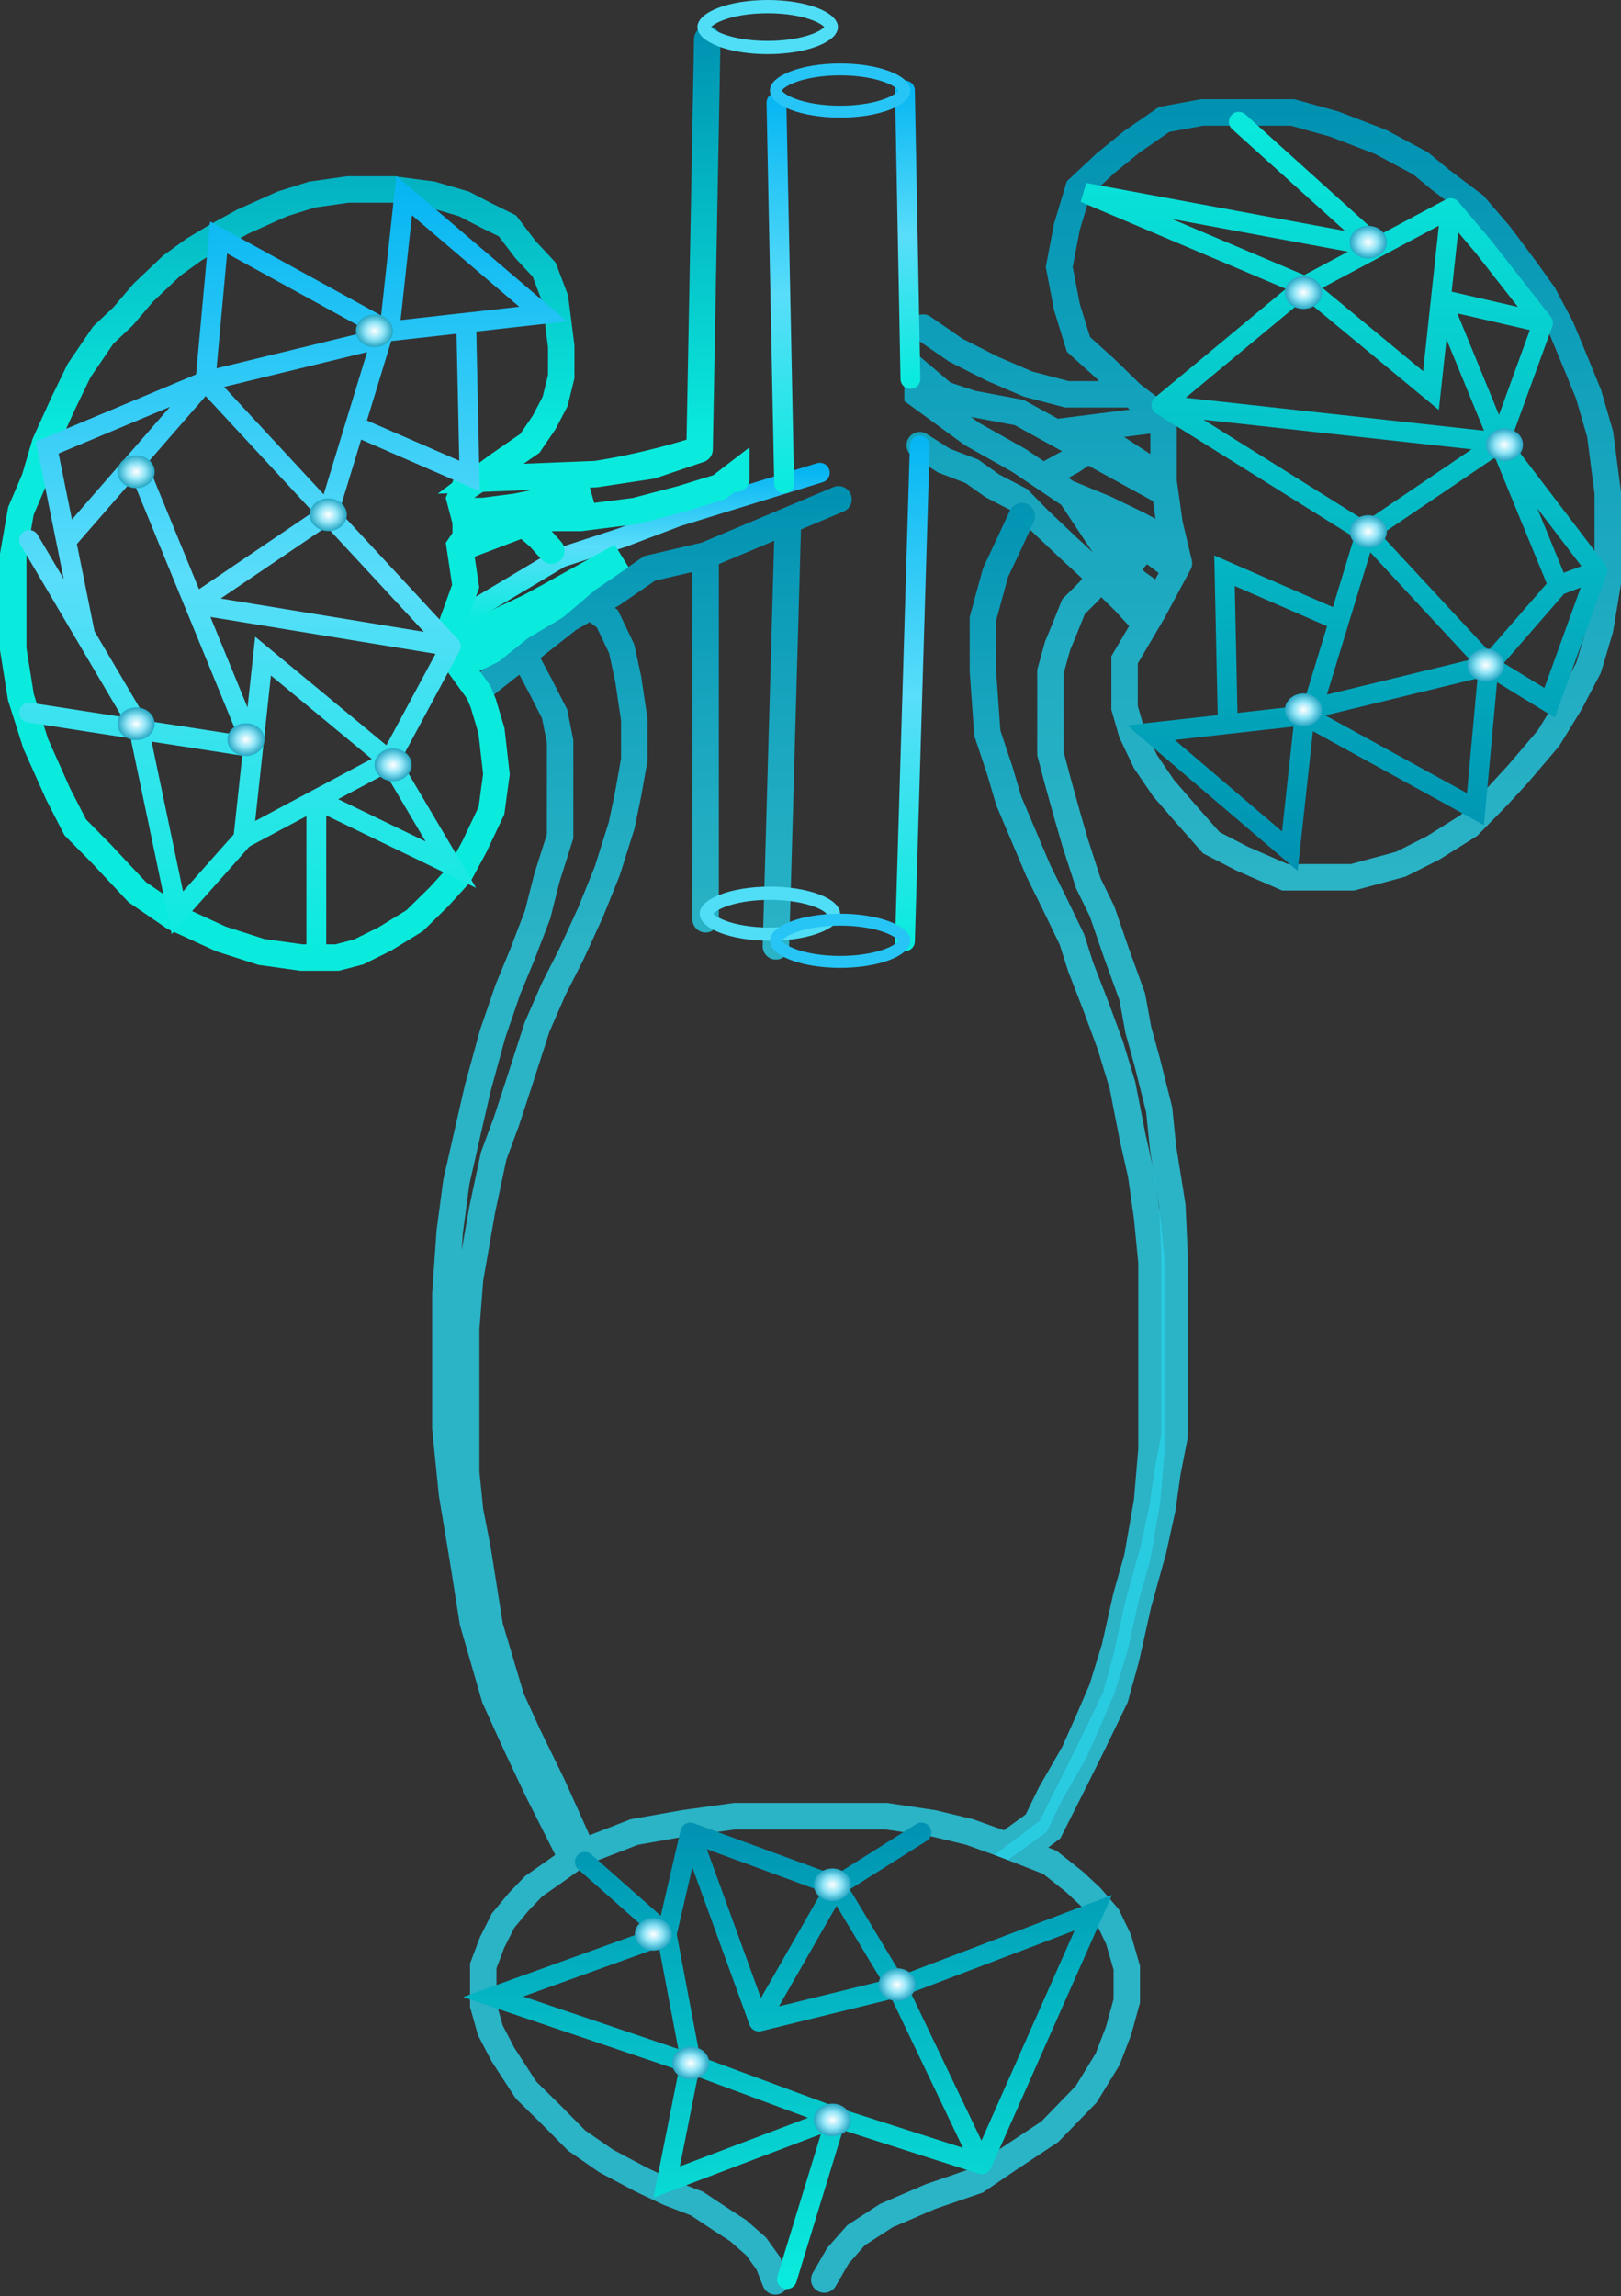 <svg width="1226" height="1736" viewBox="0 0 1226 1736" fill="none" xmlns="http://www.w3.org/2000/svg">
<rect x="0" y="0" width="1226" height="1736" fill="#333333" stroke="none"/>
<path d="M698.135 247.689L722.637 264.625L750.461 278.738L777.455 290.382L806.941 298.144H855.945M855.945 298.144L836.011 278.738L815.662 260.391L806.941 232.164L801.127 201.82L806.941 171.477L815.662 142.544L836.011 123.492L855.945 107.261L880.447 90.325L909.102 85.033H958.521H977.625L1009.19 93.853L1044.07 107.261L1074.39 123.492L1089.34 135.841L1115.09 155.246L1134.19 177.475L1152.46 201.82L1167.41 222.638L1180.7 247.689L1193.57 278.738L1201.47 298.144L1210.19 328.135L1216 372.592V440.688L1210.19 475.619L1201.47 504.904L1187.35 531.719L1171.15 558.182L1148.31 584.997L1133.36 601.227L1110.93 624.162L1083.94 641.098L1059.44 653.447L1022.89 663.326H971.811L939.418 649.213L916.162 637.216L898.72 617.458L880.032 595.935L866.327 575.823L855.945 553.948L850.546 535.248V498.906L866.327 472.091M855.945 298.144L880.032 316.491M891.66 425.869L884.6 396.231L881.273 372.592M891.66 425.869L880.032 406.816L860.098 396.231L836.011 384.588L806.941 372.592L788.876 360.419M891.66 425.869L889.192 430.456M880.032 363.771V333.427V316.491M880.032 363.771L871.726 356.361L821.891 323.901L880.032 316.491M880.032 363.771L881.273 372.592M881.273 372.592L770.811 311.904L735.096 305.201L713.916 298.144L693.982 281.208V298.144L735.096 328.135L770.811 348.246L788.876 360.419M889.192 430.456L871.726 462.917L866.327 472.091M889.192 430.456L866.327 413.167M866.327 413.167L843.901 406.816L825.629 398.348L843.901 425.869L860.098 440.688L871.726 448.804L866.327 472.091M866.327 413.167L854.699 425.869M866.327 472.091L850.546 454.802L831.768 436.454M695.643 336.603L713.916 348.246L735.096 356.361L750.461 367.299L770.811 377.884L785.346 392.703L806.941 413.167L825.629 430.456L831.768 436.454M831.768 436.454L823.968 446.687L811.924 458.683L804.864 476.325L799.881 488.321L794.482 507.727V544.774V569.825L799.881 590.29L806.941 615.694L813.17 637.216L823.137 667.913L833.519 689.083L844.317 720.485L856.36 753.651L860.928 778.702L867.573 802.695L876.709 839.037L879.616 867.616L886.676 911.72L888.337 948.415V980.17V1015.81V1047.21V1086.02L882.939 1113.54L879.201 1140.36L872.141 1172.46L860.928 1212.69L851.792 1253.62L843.486 1283.61L825.213 1321.36L812.755 1346.41L794.067 1383.46L772.472 1399.69L794.067 1408.16L812.755 1422.98L825.213 1434.62L837.672 1449.09L845.978 1466.37L852.207 1487.9V1512.95L845.978 1535.53L837.672 1557.05L821.476 1583.51L794.067 1611.74L763.751 1631.85L738.833 1648.79L703.949 1660.78L670.311 1675.25L647.47 1690.07L633.765 1705.59L623.383 1723.59M788.876 360.419L811.094 348.246L817.738 343.659" stroke="url(#paint0_linear_47_112)" stroke-width="20" stroke-linecap="round"/>
<path d="M344.723 468.915L424.043 421.636L470.555 406.464L512.5 390.586L620.059 357.42" stroke="url(#paint1_linear_47_112)" stroke-width="15" stroke-linecap="round"/>
<path d="M533.679 419.871V695.08M533.679 419.871L595.973 393.627M533.679 419.871L491.32 429.75L463.08 449.156L446.676 458.506M634.179 377.531L595.973 393.627M595.973 393.627L586.836 715.545M361.749 521.839L396.011 494.848M446.676 458.506L430.272 467.856L396.011 494.848M446.676 458.506L459.342 467.856L470.14 490.437L475.123 513.371L479.692 544.068V574.412L475.123 600.168L470.14 624.161L459.342 658.386L446.676 689.788L431.933 721.896L418.644 748.005L406.185 776.585L392.066 820.336L382.929 848.21L373.377 873.967L364.656 914.895L355.52 967.115L352.613 1004.52V1060.97V1113.54L355.52 1142.12L361.334 1172.11L370.47 1229.62L386.667 1283.96L399.541 1312.19L417.813 1349.59L440.654 1400.39L479.692 1385.22L517.483 1378.52L555.689 1373.23H646.223H670.309L705.609 1378.52L733.433 1385.22L760.842 1395.1L783.683 1378.52L794.481 1356.29L812.338 1325.24L822.72 1301.95L833.518 1276.9L843.07 1245.85L851.791 1207.04L860.097 1177.76L867.572 1135.06L870.894 1095.9V1060.97V1020.39V990.755V954.413L867.572 920.541L863.004 888.08L856.774 860.559L848.884 820.336L839.747 790.345L828.95 761.06L817.322 731.069L810.677 710.252L797.388 682.731L785.344 658.386L774.132 631.923L762.919 605.461L756.274 582.88L746.723 554.3L743.4 507.373V467.856L752.952 432.926L762.919 411.756L772.886 390.233M396.011 494.848L408.677 518.664L419.475 539.834L423.627 560.651V602.638V632.276L413.661 663.678L406.601 691.552L394.973 721.896L384.175 748.005L372.547 781.877L361.334 822.806L354.274 853.502L345.138 893.725L340.154 931.126L336.832 978.405V1028.86V1079.67L341.816 1129.42L350.121 1179.17L357.596 1226.45L374.208 1283.96L390.404 1319.59L406.601 1353.82L432.764 1405.69L417.813 1416.27L403.694 1426.15L392.481 1437.79L380.437 1452.26L372.132 1468.84L365.487 1486.48V1516.12L370.886 1535.18L380.437 1553.52L397.88 1580.34L416.568 1598.69L436.086 1618.44L458.512 1633.97L485.09 1648.08L505.855 1657.96L527.035 1666.08L544.061 1677.37L558.181 1686.54L571.886 1698.54L581.022 1711.24L586.421 1725" stroke="url(#paint2_linear_47_112)" stroke-width="20" stroke-linecap="round"/>
<path d="M695.642 336.956L684.43 711.664" stroke="url(#paint3_linear_47_112)" stroke-width="15" stroke-linecap="round"/>
<path d="M534.926 29.638L529.112 339.778M529.112 339.778L492.566 352.128L450.622 358.479M529.112 339.778C516.93 343.895 484.177 353.398 450.622 358.479M450.622 358.479L362.996 362.007L376.285 352.128L400.787 335.192L411.585 319.314L419.89 303.437L424.459 284.736V261.802L419.89 225.813L411.585 203.938L397.465 188.766L383.76 170.771L367.979 163.009L350.952 154.188L326.866 147.132L297.38 143.25H263.326L235.917 147.132L213.492 154.188L183.591 167.596L163.657 178.534L146.63 188.766L130.019 200.762L108.424 221.226L93.058 239.221L78.107 253.334L59.835 280.15L47.376 305.906L34.087 335.192L26.196 362.007L15.814 386.352L10 419.519V459.036V490.791L15.814 527.133L27.027 562.416L44.054 600.522L56.928 625.573L76.446 645.332L103.855 674.617L131.68 693.67L166.979 709.9L197.711 719.779L228.027 724.013H255.021L271.217 719.779L291.151 709.9L313.576 696.14L332.264 677.792L347.63 660.856L358.843 640.039L371.717 612.871L375.455 585.35L371.717 552.537L365.488 531.72L362.165 523.604L347.63 503.493M556.936 362.007V358.479L544.062 368.358L515.407 377.179L480.523 386.352L438.994 391.645H407.847L396.219 396.068M352.198 412.815L396.219 396.068M347.63 503.493L342.231 491.849V470.679L352.198 443.158L347.63 412.815L352.198 406.111M347.63 503.493L371.717 491.849L393.727 474.208L419.89 458.683L443.977 438.219L469.725 420.577L414.492 451.274L400.787 458.683L375.455 470.679L362.165 476.325M362.165 362.007L350.952 369.416L347.63 377.179L352.198 394.467V406.111M347.63 483.734L362.165 476.325M352.198 406.111L446.261 371.886L389.99 383.177L365.488 386.352H352.198M362.165 476.325L371.717 483.734M396.219 396.068L407.847 406.111L416.983 416.343" stroke="url(#paint4_linear_47_112)" stroke-width="20" stroke-linecap="round"/>
<path d="M628.764 20.464C628.764 21.398 628.292 22.848 626.221 24.732C624.149 26.618 620.872 28.547 616.399 30.269C607.485 33.7 594.832 35.929 580.607 35.929C566.382 35.929 553.729 33.7 544.816 30.269C540.343 28.547 537.065 26.618 534.993 24.732C532.923 22.848 532.45 21.398 532.45 20.464C532.45 19.53 532.923 18.081 534.993 16.196C537.065 14.31 540.343 12.382 544.816 10.66C553.729 7.229 566.382 5 580.607 5C594.832 5 607.485 7.229 616.399 10.66C620.872 12.382 624.149 14.31 626.221 16.196C628.292 18.081 628.764 19.53 628.764 20.464Z" stroke="#4FDEF6" stroke-width="10"/>
<path d="M630.425 690.847C630.425 691.781 629.953 693.231 627.882 695.115C625.81 697.001 622.533 698.929 618.06 700.651C609.146 704.083 596.494 706.311 582.268 706.311C568.043 706.311 555.391 704.083 546.477 700.651C542.004 698.929 538.726 697.001 536.654 695.115C534.584 693.231 534.111 691.781 534.111 690.847C534.111 689.913 534.584 688.464 536.654 686.579C538.726 684.693 542.004 682.765 546.477 681.043C555.391 677.611 568.043 675.383 582.268 675.383C596.494 675.383 609.146 677.611 618.06 681.043C622.533 682.765 625.81 684.693 627.882 686.579C629.953 688.464 630.425 689.913 630.425 690.847Z" stroke="#4FDEF6" stroke-width="10"/>
<path d="M587.252 77.624L593.066 365.535" stroke="url(#paint5_linear_47_112)" stroke-width="15" stroke-linecap="round"/>
<path d="M684.43 68.45L688.583 286.5" stroke="url(#paint6_linear_47_112)" stroke-width="15" stroke-linecap="round"/>
<path d="M684.083 68.45C684.083 69.573 683.509 71.146 681.376 73.087C679.242 75.03 675.904 76.986 671.397 78.721C662.412 82.179 649.696 84.414 635.426 84.414C621.155 84.414 608.439 82.179 599.455 78.721C594.948 76.986 591.609 75.03 589.475 73.087C587.342 71.146 586.769 69.573 586.769 68.45C586.769 67.326 587.342 65.753 589.475 63.812C591.609 61.87 594.948 59.914 599.455 58.179C608.439 54.72 621.155 52.485 635.426 52.485C649.696 52.485 662.412 54.72 671.397 58.179C675.904 59.914 679.242 61.87 681.376 63.812C683.509 65.753 684.083 67.326 684.083 68.45Z" stroke="#27C5F5" stroke-width="9"/>
<path d="M684.083 711.311C684.083 712.434 683.509 714.008 681.376 715.949C679.242 717.891 675.904 719.847 671.397 721.582C662.412 725.041 649.696 727.275 635.426 727.275C621.155 727.275 608.439 725.041 599.455 721.582C594.948 719.847 591.609 717.891 589.475 715.949C587.342 714.008 586.769 712.434 586.769 711.311C586.769 710.188 587.342 708.614 589.475 706.673C591.609 704.731 594.948 702.775 599.455 701.04C608.439 697.581 621.155 695.347 635.426 695.347C649.696 695.347 662.412 697.581 671.397 701.04C675.904 702.775 679.242 704.731 681.376 706.673C683.509 708.614 684.083 710.188 684.083 711.311Z" stroke="#27C5F5" stroke-width="9"/>
<path d="M294.473 250.511L305.686 147.837L410.754 237.456L352.613 243.984M294.473 250.511L165.318 179.592L155.351 288.264M294.473 250.511L352.613 243.984M155.351 288.264L35.748 338.367L50.075 409.22M155.351 288.264L248.168 388.469M155.351 288.264L288.659 255.804L268.413 322.136M155.351 288.264L102.713 348.742M340.985 488.674L248.168 388.469M340.985 488.674L294.473 575.118M340.985 488.674L147.097 456.902M248.168 388.469L268.413 322.136M248.168 388.469L147.097 456.902M268.413 322.136L355.105 359.89L352.613 243.984M294.473 575.118L340.985 653.799L239.239 604.579M294.473 575.118L198.956 496.083L191.481 565.062M294.473 575.118L239.239 604.579M184.006 634.041L239.239 604.579M184.006 634.041L191.481 565.062M184.006 634.041L134.171 690.141L106.762 559.593M239.239 604.579V720.132M191.481 565.062L106.762 551.919M191.481 565.062L147.097 456.902M22.043 538.776L106.762 551.919M106.762 551.919L64.403 480.073M22.043 408.228L64.403 480.073M64.403 480.073L50.075 409.22M50.075 409.22L102.713 348.742M102.713 348.742L147.097 456.902" stroke="url(#paint7_linear_47_112)" stroke-width="15" stroke-linecap="round"/>
<path d="M986.76 540.893L975.547 643.567L870.479 553.948L928.62 547.42M986.76 540.893L1115.92 611.812L1125.88 503.14M986.76 540.893L928.62 547.42M1125.88 503.14L1171.98 531.366L1208.11 431.515M1125.88 503.14L1033.06 402.935M1125.88 503.14L992.574 535.6L1012.82 469.268M1125.88 503.14L1178.52 442.662M878.37 306.259L1033.06 402.935M878.37 306.259L986.76 216.287M878.37 306.259L1134.14 334.502M1033.06 402.935L1012.82 469.268M1033.06 402.935L1134.14 334.502M1012.82 469.268L926.128 431.515L928.62 547.42M986.76 216.287L820.229 145.72L1041.99 186.825M986.76 216.287L1082.28 295.321L1089.75 226.342M986.76 216.287L1041.99 186.825M1097.23 157.364L1041.99 186.825M1097.23 157.364L1089.75 226.342M1097.23 157.364L1122.14 186.825L1167 244.16M1041.99 186.825L936.925 92.089M1089.75 226.342L1167 244.16M1089.75 226.342L1134.14 334.502M1167 244.16L1134.14 334.502M1134.14 334.502L1208.11 431.515M1134.14 334.502L1178.52 442.662M1208.11 431.515L1178.52 442.662" stroke="url(#paint8_linear_47_112)" stroke-width="15" stroke-linecap="round"/>
<path d="M442.316 1407.8L504.194 1462.49M504.194 1462.49L372.963 1509.77L522.052 1560.23M504.194 1462.49L522.052 1385.58M504.194 1462.49L522.052 1556.7M522.052 1560.23L504.194 1649.85L632.519 1601.16M522.052 1560.23L632.519 1601.16M632.519 1601.16L595.143 1723.24M632.519 1601.16L742.57 1636.44M742.57 1636.44L678.616 1502.72M742.57 1636.44L826.874 1446.26L678.616 1502.72M678.616 1502.72L573.963 1528.47M678.616 1502.72L632.519 1426.15M573.963 1528.47L632.519 1426.15M573.963 1528.47L522.052 1385.58M632.519 1426.15L522.052 1385.58M632.519 1426.15L696.889 1385.58" stroke="url(#paint9_linear_47_112)" stroke-width="15" stroke-linecap="round"/>
<ellipse cx="283.178" cy="250.166" rx="14.038" ry="12.357" fill="url(#paint10_diamond_47_112)"/>
<ellipse cx="186.001" cy="559.248" rx="14.038" ry="12.357" fill="url(#paint11_diamond_47_112)"/>
<ellipse cx="102.943" cy="356.722" rx="14.038" ry="12.357" fill="url(#paint12_diamond_47_112)"/>
<ellipse cx="297.297" cy="578.302" rx="14.038" ry="12.357" fill="url(#paint13_diamond_47_112)"/>
<ellipse cx="248.293" cy="389.183" rx="14.038" ry="12.357" fill="url(#paint14_diamond_47_112)"/>
<ellipse cx="102.943" cy="547.252" rx="14.038" ry="12.357" fill="url(#paint15_diamond_47_112)"/>
<ellipse cx="985.847" cy="221.234" rx="14.038" ry="12.357" fill="url(#paint16_diamond_47_112)"/>
<ellipse cx="1034.85" cy="401.885" rx="14.038" ry="12.357" fill="url(#paint17_diamond_47_112)"/>
<ellipse cx="985.847" cy="536.667" rx="14.038" ry="12.357" fill="url(#paint18_diamond_47_112)"/>
<ellipse cx="1123.72" cy="502.795" rx="14.038" ry="12.357" fill="url(#paint19_diamond_47_112)"/>
<ellipse cx="1137.84" cy="336.258" rx="14.038" ry="12.357" fill="url(#paint20_diamond_47_112)"/>
<ellipse cx="1034.85" cy="183.128" rx="14.038" ry="12.357" fill="url(#paint21_diamond_47_112)"/>
<ellipse cx="522.385" cy="1559.88" rx="14.038" ry="12.357" fill="url(#paint22_diamond_47_112)"/>
<ellipse cx="678.534" cy="1500.61" rx="14.038" ry="12.357" fill="url(#paint23_diamond_47_112)"/>
<ellipse cx="494.145" cy="1462.5" rx="14.038" ry="12.357" fill="url(#paint24_diamond_47_112)"/>
<ellipse cx="629.53" cy="1425.1" rx="14.038" ry="12.357" fill="url(#paint25_diamond_47_112)"/>
<ellipse cx="629.53" cy="1602.93" rx="14.038" ry="12.357" fill="url(#paint26_diamond_47_112)"/>
<defs>
<linearGradient id="paint0_linear_47_112" x1="716.342" y1="65.296" x2="716.342" y2="663.326" gradientUnits="userSpaceOnUse">
<stop stop-color="#0091B1"/>
<stop offset="1" stop-color="#29D1E8" stop-opacity="0.81"/>
</linearGradient>
<linearGradient id="paint1_linear_47_112" x1="359.214" y1="353.615" x2="359.214" y2="468.915" gradientUnits="userSpaceOnUse">
<stop stop-color="#03B4F2"/>
<stop offset="0.521" stop-color="#59DDFA"/>
<stop offset="1" stop-color="#0AEBDD"/>
</linearGradient>
<linearGradient id="paint2_linear_47_112" x1="538.969" y1="365.994" x2="538.969" y2="715.545" gradientUnits="userSpaceOnUse">
<stop stop-color="#0091B1"/>
<stop offset="1" stop-color="#29D1E8" stop-opacity="0.81"/>
</linearGradient>
<linearGradient id="paint3_linear_47_112" x1="685.02" y1="324.167" x2="685.02" y2="711.664" gradientUnits="userSpaceOnUse">
<stop stop-color="#03B4F2"/>
<stop offset="0.521" stop-color="#59DDFA"/>
<stop offset="1" stop-color="#0AEBDD"/>
</linearGradient>
<linearGradient id="paint4_linear_47_112" x1="527.844" y1="19.21" x2="527.844" y2="335.192" gradientUnits="userSpaceOnUse">
<stop stop-color="#0091B1"/>
<stop offset="1" stop-color="#0AEBDD"/>
</linearGradient>
<linearGradient id="paint5_linear_47_112" x1="587.558" y1="67.797" x2="587.558" y2="365.535" gradientUnits="userSpaceOnUse">
<stop stop-color="#03B4F2"/>
<stop offset="0.521" stop-color="#59DDFA"/>
<stop offset="1" stop-color="#0AEBDD"/>
</linearGradient>
<linearGradient id="paint6_linear_47_112" x1="684.648" y1="61.008" x2="684.648" y2="286.5" gradientUnits="userSpaceOnUse">
<stop stop-color="#03B4F2"/>
<stop offset="0.521" stop-color="#59DDFA"/>
<stop offset="1" stop-color="#0AEBDD"/>
</linearGradient>
<linearGradient id="paint7_linear_47_112" x1="42.501" y1="128.305" x2="42.501" y2="720.132" gradientUnits="userSpaceOnUse">
<stop stop-color="#03B4F2"/>
<stop offset="0.521" stop-color="#59DDFA"/>
<stop offset="1" stop-color="#0AEBDD"/>
</linearGradient>
<linearGradient id="paint8_linear_47_112" x1="1238.73" y1="663.1" x2="1238.73" y2="71.272" gradientUnits="userSpaceOnUse">
<stop stop-color="#0091B1"/>
<stop offset="1" stop-color="#0AEBDD"/>
</linearGradient>
<linearGradient id="paint9_linear_47_112" x1="396.853" y1="1374.05" x2="396.853" y2="1723.24" gradientUnits="userSpaceOnUse">
<stop stop-color="#0091B1"/>
<stop offset="1" stop-color="#0AEBDD"/>
</linearGradient>
<radialGradient id="paint10_diamond_47_112" cx="0" cy="0" r="1" gradientUnits="userSpaceOnUse" gradientTransform="translate(283.178 250.166) rotate(90) scale(12.357 14.038)">
<stop stop-color="white"/>
<stop offset="0.5" stop-color="#93E5F7"/>
<stop offset="1" stop-color="#25A7C4"/>
</radialGradient>
<radialGradient id="paint11_diamond_47_112" cx="0" cy="0" r="1" gradientUnits="userSpaceOnUse" gradientTransform="translate(186.001 559.248) rotate(90) scale(12.357 14.038)">
<stop stop-color="white"/>
<stop offset="0.5" stop-color="#93E5F7"/>
<stop offset="1" stop-color="#25A7C4"/>
</radialGradient>
<radialGradient id="paint12_diamond_47_112" cx="0" cy="0" r="1" gradientUnits="userSpaceOnUse" gradientTransform="translate(102.943 356.722) rotate(90) scale(12.357 14.038)">
<stop stop-color="white"/>
<stop offset="0.5" stop-color="#93E5F7"/>
<stop offset="1" stop-color="#25A7C4"/>
</radialGradient>
<radialGradient id="paint13_diamond_47_112" cx="0" cy="0" r="1" gradientUnits="userSpaceOnUse" gradientTransform="translate(297.297 578.302) rotate(90) scale(12.357 14.038)">
<stop stop-color="white"/>
<stop offset="0.5" stop-color="#93E5F7"/>
<stop offset="1" stop-color="#25A7C4"/>
</radialGradient>
<radialGradient id="paint14_diamond_47_112" cx="0" cy="0" r="1" gradientUnits="userSpaceOnUse" gradientTransform="translate(248.293 389.183) rotate(90) scale(12.357 14.038)">
<stop stop-color="white"/>
<stop offset="0.5" stop-color="#93E5F7"/>
<stop offset="1" stop-color="#25A7C4"/>
</radialGradient>
<radialGradient id="paint15_diamond_47_112" cx="0" cy="0" r="1" gradientUnits="userSpaceOnUse" gradientTransform="translate(102.943 547.252) rotate(90) scale(12.357 14.038)">
<stop stop-color="white"/>
<stop offset="0.5" stop-color="#93E5F7"/>
<stop offset="1" stop-color="#25A7C4"/>
</radialGradient>
<radialGradient id="paint16_diamond_47_112" cx="0" cy="0" r="1" gradientUnits="userSpaceOnUse" gradientTransform="translate(985.847 221.234) rotate(90) scale(12.357 14.038)">
<stop stop-color="white"/>
<stop offset="0.5" stop-color="#93E5F7"/>
<stop offset="1" stop-color="#25A7C4"/>
</radialGradient>
<radialGradient id="paint17_diamond_47_112" cx="0" cy="0" r="1" gradientUnits="userSpaceOnUse" gradientTransform="translate(1034.85 401.885) rotate(90) scale(12.357 14.038)">
<stop stop-color="white"/>
<stop offset="0.5" stop-color="#93E5F7"/>
<stop offset="1" stop-color="#25A7C4"/>
</radialGradient>
<radialGradient id="paint18_diamond_47_112" cx="0" cy="0" r="1" gradientUnits="userSpaceOnUse" gradientTransform="translate(985.847 536.667) rotate(90) scale(12.357 14.038)">
<stop stop-color="white"/>
<stop offset="0.5" stop-color="#93E5F7"/>
<stop offset="1" stop-color="#25A7C4"/>
</radialGradient>
<radialGradient id="paint19_diamond_47_112" cx="0" cy="0" r="1" gradientUnits="userSpaceOnUse" gradientTransform="translate(1123.72 502.795) rotate(90) scale(12.357 14.038)">
<stop stop-color="white"/>
<stop offset="0.5" stop-color="#93E5F7"/>
<stop offset="1" stop-color="#25A7C4"/>
</radialGradient>
<radialGradient id="paint20_diamond_47_112" cx="0" cy="0" r="1" gradientUnits="userSpaceOnUse" gradientTransform="translate(1137.84 336.258) rotate(90) scale(12.357 14.038)">
<stop stop-color="white"/>
<stop offset="0.5" stop-color="#93E5F7"/>
<stop offset="1" stop-color="#25A7C4"/>
</radialGradient>
<radialGradient id="paint21_diamond_47_112" cx="0" cy="0" r="1" gradientUnits="userSpaceOnUse" gradientTransform="translate(1034.85 183.128) rotate(90) scale(12.357 14.038)">
<stop stop-color="white"/>
<stop offset="0.5" stop-color="#93E5F7"/>
<stop offset="1" stop-color="#25A7C4"/>
</radialGradient>
<radialGradient id="paint22_diamond_47_112" cx="0" cy="0" r="1" gradientUnits="userSpaceOnUse" gradientTransform="translate(522.385 1559.88) rotate(90) scale(12.357 14.038)">
<stop stop-color="white"/>
<stop offset="0.5" stop-color="#93E5F7"/>
<stop offset="1" stop-color="#25A7C4"/>
</radialGradient>
<radialGradient id="paint23_diamond_47_112" cx="0" cy="0" r="1" gradientUnits="userSpaceOnUse" gradientTransform="translate(678.534 1500.61) rotate(90) scale(12.357 14.038)">
<stop stop-color="white"/>
<stop offset="0.5" stop-color="#93E5F7"/>
<stop offset="1" stop-color="#25A7C4"/>
</radialGradient>
<radialGradient id="paint24_diamond_47_112" cx="0" cy="0" r="1" gradientUnits="userSpaceOnUse" gradientTransform="translate(494.145 1462.5) rotate(90) scale(12.357 14.038)">
<stop stop-color="white"/>
<stop offset="0.5" stop-color="#93E5F7"/>
<stop offset="1" stop-color="#25A7C4"/>
</radialGradient>
<radialGradient id="paint25_diamond_47_112" cx="0" cy="0" r="1" gradientUnits="userSpaceOnUse" gradientTransform="translate(629.53 1425.1) rotate(90) scale(12.357 14.038)">
<stop stop-color="white"/>
<stop offset="0.5" stop-color="#93E5F7"/>
<stop offset="1" stop-color="#25A7C4"/>
</radialGradient>
<radialGradient id="paint26_diamond_47_112" cx="0" cy="0" r="1" gradientUnits="userSpaceOnUse" gradientTransform="translate(629.53 1602.93) rotate(90) scale(12.357 14.038)">
<stop stop-color="white"/>
<stop offset="0.5" stop-color="#93E5F7"/>
<stop offset="1" stop-color="#25A7C4"/>
</radialGradient>
</defs>
</svg>

